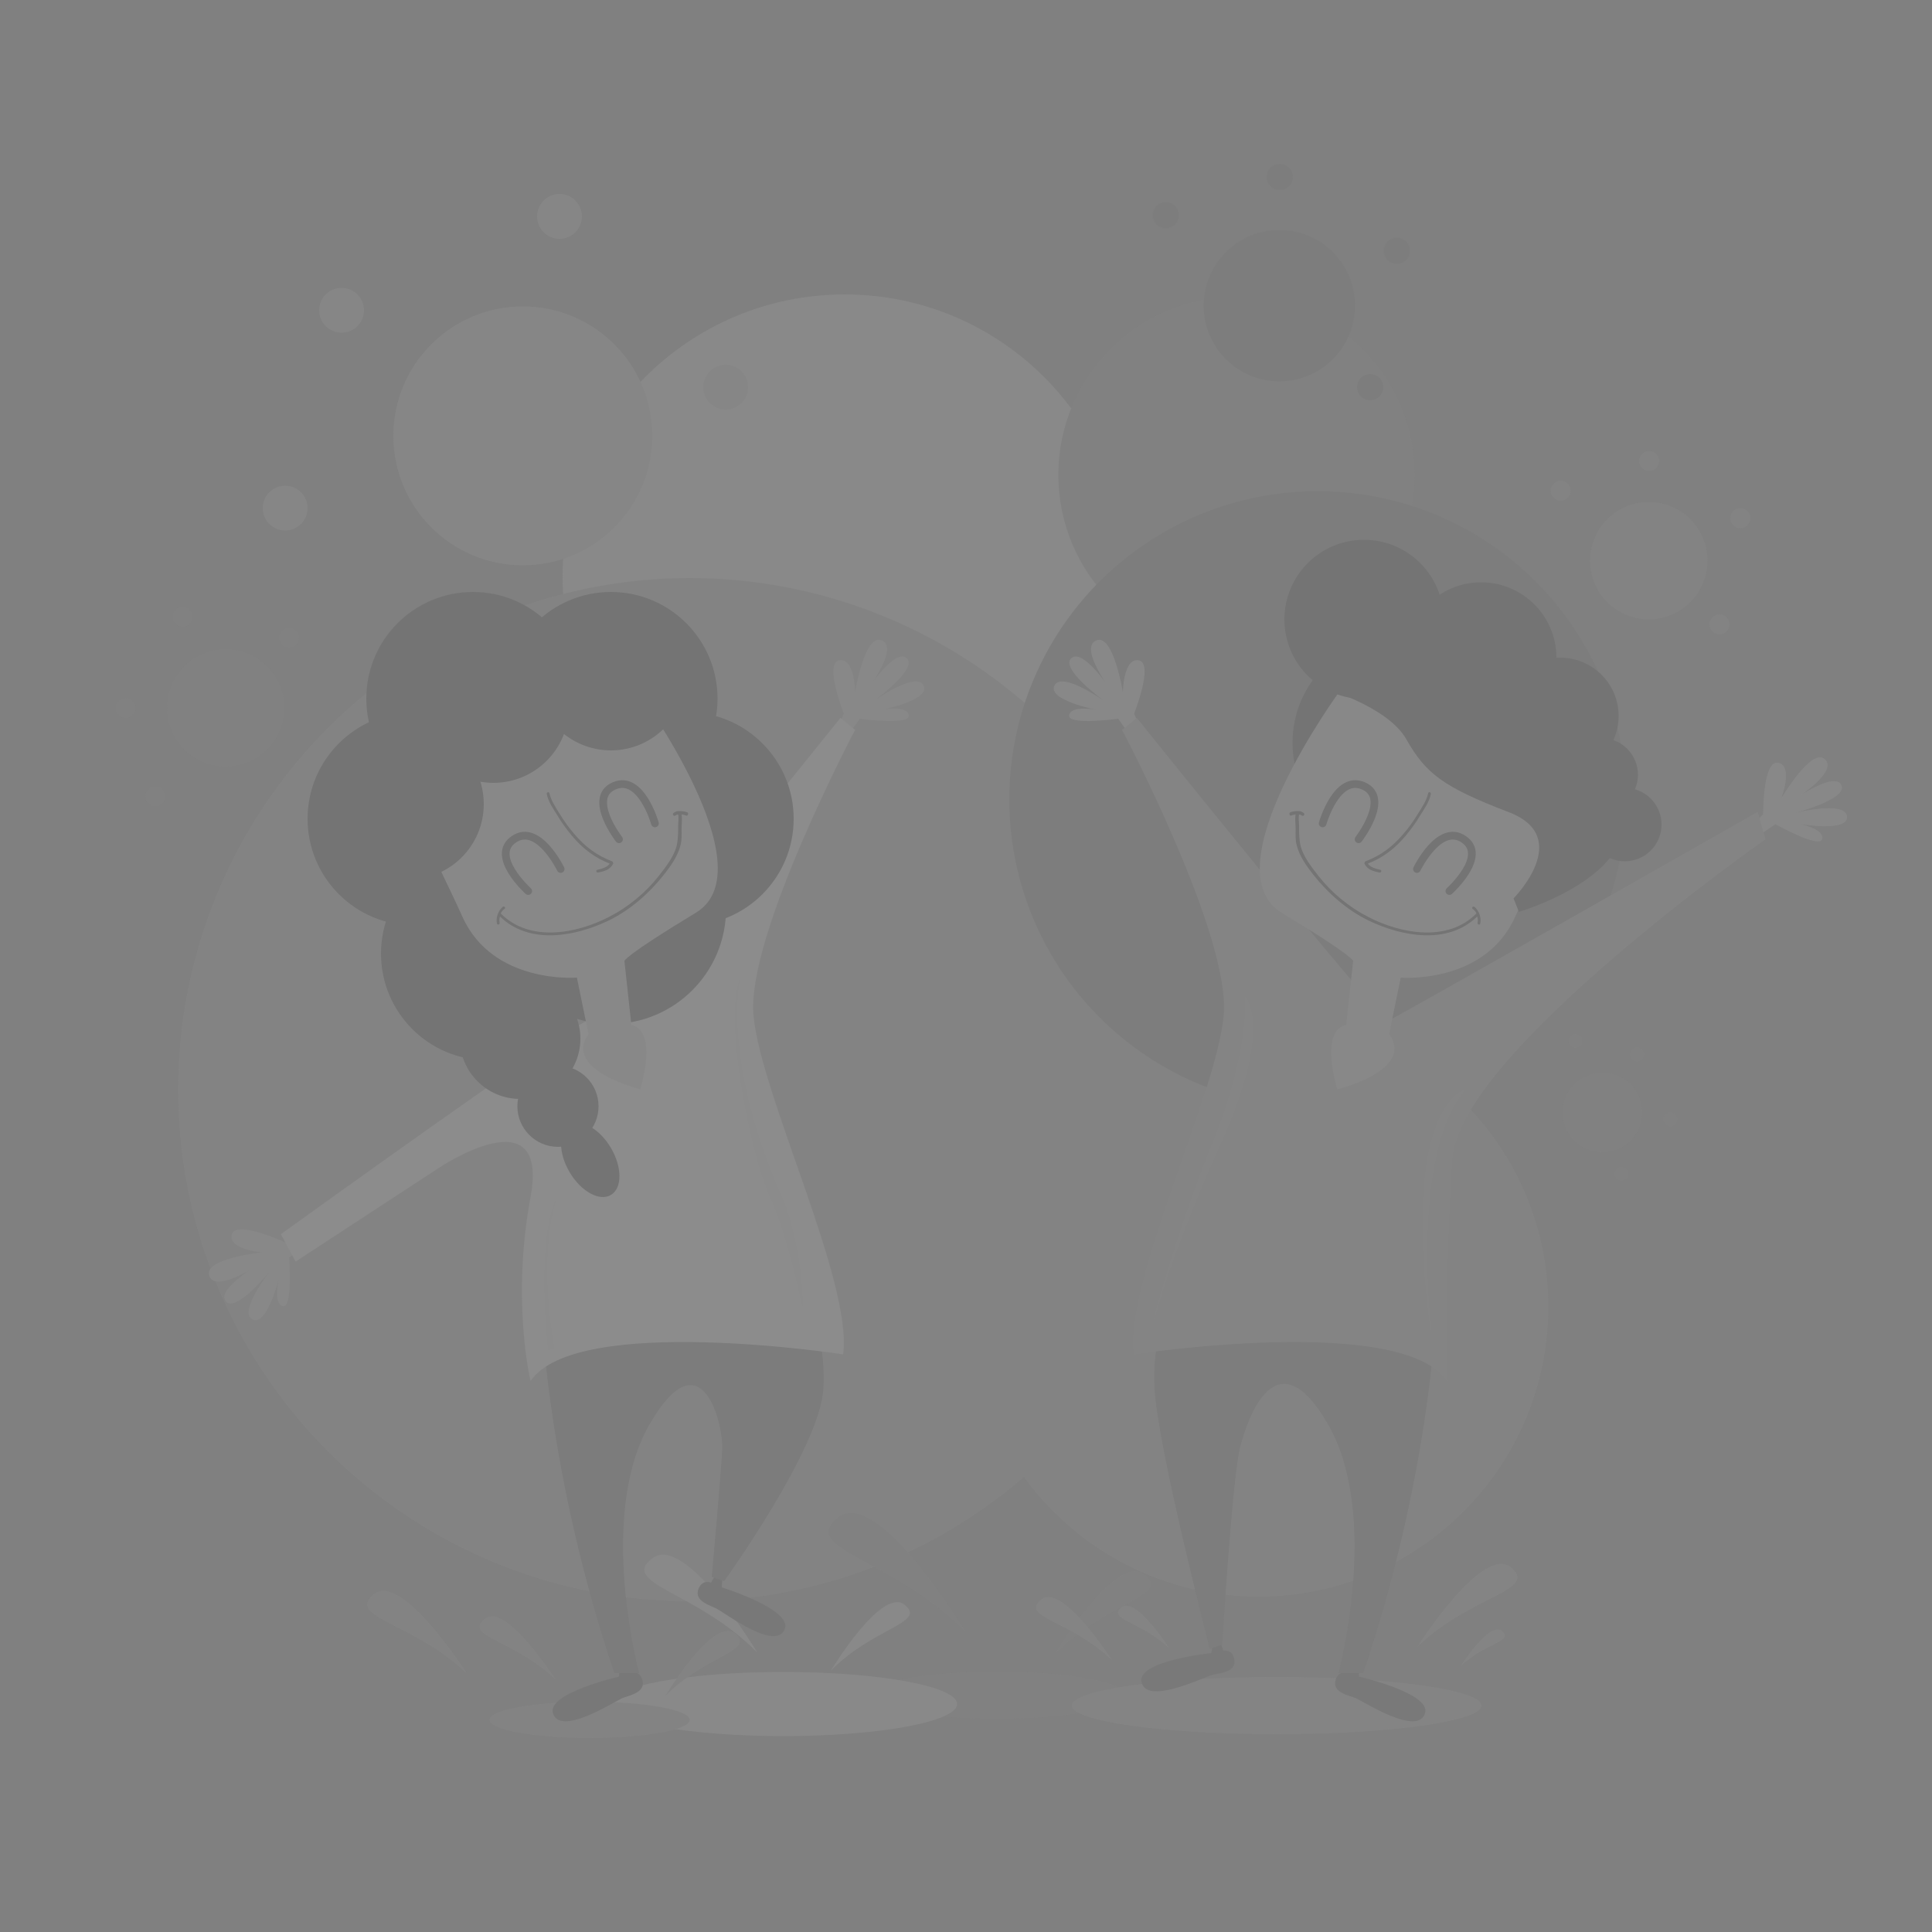 <?xml version="1.0" encoding="utf-8"?>
<!-- Generator: Adobe Illustrator 18.0.0, SVG Export Plug-In . SVG Version: 6.00 Build 0)  -->
<!DOCTYPE svg PUBLIC "-//W3C//DTD SVG 1.1//EN" "http://www.w3.org/Graphics/SVG/1.1/DTD/svg11.dtd">
<svg version="1.1" xmlns="http://www.w3.org/2000/svg" xmlns:xlink="http://www.w3.org/1999/xlink" x="0px" y="0px"
	 viewBox="0 0 500 500" enable-background="new 0 0 500 500" xml:space="preserve">
<rect x="0" y="0" width="500" height="500" fill="#808080" stroke="none"/>
<g id="Background">
</g>
<g id="Objects">
	<g opacity="0.1">
		<g>
			<g>
				<g>
					<circle fill="#DFDFDF" cx="218.6" cy="149.2" r="73"/>
					<path fill="#A7A7A7" d="M400.7,338.2c0,41.4-33.6,75-75,75c-41.4,0-75-33.6-75-75c0-41.4,33.6-75,75-75
						C367.1,263.2,400.7,296.8,400.7,338.2z"/>
					<circle fill="#8F8F8F" cx="320" cy="122.9" r="46.1"/>
					<circle fill="#A7A7A7" cx="178.5" cy="282" r="132.4"/>
					<g>
						<circle fill="#8B8B8B" cx="58.4" cy="183.2" r="15.2"/>
						<circle fill="#8B8B8B" cx="40.2" cy="206.1" r="2.6"/>
						<circle fill="#8B8B8B" cx="32.5" cy="183.2" r="2.6"/>
						<circle fill="#8B8B8B" cx="47.3" cy="159.6" r="2.6"/>
						<circle fill="#8B8B8B" cx="74.8" cy="165" r="2.6"/>
					</g>
					<g>
						<circle fill="#C3C3C3" cx="135.3" cy="112.8" r="33.5"/>
						<circle fill="#C3C3C3" cx="73.8" cy="131.5" r="5.8"/>
						<circle fill="#C3C3C3" cx="88.4" cy="80.3" r="5.8"/>
						<circle fill="#C3C3C3" cx="144.8" cy="56" r="5.8"/>
						<circle fill="#C3C3C3" cx="187.8" cy="100.2" r="5.8"/>
					</g>
					<g>
						<circle fill="#A1A1A1" cx="426.7" cy="145.1" r="15.2"/>
						<circle fill="#A1A1A1" cx="403.9" cy="127" r="2.6"/>
						<circle fill="#A1A1A1" cx="426.8" cy="119.3" r="2.6"/>
						<circle fill="#A1A1A1" cx="450.4" cy="134.1" r="2.6"/>
						<circle fill="#A1A1A1" cx="445" cy="161.6" r="2.6"/>
					</g>
					<g>
						<circle fill="#696969" cx="331.1" cy="79.1" r="19.6"/>
						<circle fill="#696969" cx="301.7" cy="55.7" r="3.4"/>
						<circle fill="#696969" cx="331.2" cy="45.8" r="3.4"/>
						<circle fill="#696969" cx="361.5" cy="64.9" r="3.4"/>
						<circle fill="#696969" cx="354.6" cy="100.2" r="3.4"/>
					</g>
				</g>
				<g>
					<g>
						<g>
							<ellipse fill="#8F8F8F" cx="258" cy="438.7" rx="33.3" ry="6.1"/>
							<path fill="#8F8F8F" d="M272.9,428.2c0,0,15.9-26.5,23.2-20.8C303.4,413,286.2,414.6,272.9,428.2z"/>
							<path fill="#8F8F8F" d="M249.9,422.4c0,0-22.6-37.8-33-29.7C206.5,400.9,230.9,403.1,249.9,422.4z"/>
						</g>
						<g>
							<ellipse fill="#DFDFDF" cx="202.7" cy="441" rx="45" ry="8.3"/>
							<path fill="#DFDFDF" d="M215,432.4c0,0,13.1-21.8,19.1-17.1C240,420,225.9,421.2,215,432.4z"/>
							<path fill="#DFDFDF" d="M196,427.7c0,0-18.6-31.1-27.2-24.4C160.2,409.9,180.4,411.8,196,427.7z"/>
						</g>
						<ellipse fill="#A7A7A7" cx="152.6" cy="445.1" rx="25.9" ry="4.7"/>
						<ellipse fill="#B1B1B1" cx="330.4" cy="441.4" rx="53" ry="7.4"/>
						<path fill="#A7A7A7" d="M143.8,434.7c0,0-12.9-20.3-18.4-15.7C119.9,423.6,133.2,424.4,143.8,434.7z"/>
						<path fill="#A7A7A7" d="M120.9,433.2c0,0-16.9-26.6-24.2-20.6C89.5,418.7,107,419.8,120.9,433.2z"/>
						<path fill="#B1B1B1" d="M287.8,429.7c0,0-12.9-20.3-18.4-15.7C263.9,418.6,277.2,419.4,287.8,429.7z"/>
						<path fill="#B1B1B1" d="M366.8,426.2c0,0,16.9-26.6,24.2-20.6C398.3,411.7,380.7,412.8,366.8,426.2z"/>
						<path fill="#B1B1B1" d="M378,431.2c0,0,7.5-11.8,10.7-9.1C391.9,424.8,384.2,425.3,378,431.2z"/>
						<path fill="#A7A7A7" d="M172.2,438.9c0,0,12.3-20.6,18-16.2C195.8,427.2,182.5,428.4,172.2,438.9z"/>
					</g>
					<path fill="#B1B1B1" d="M302.7,426.7c0,0-8.8-13.8-12.5-10.7C286.4,419.1,295.5,419.7,302.7,426.7z"/>
				</g>
			</g>
			<circle fill="#696969" cx="341" cy="206.9" r="79.8"/>
		</g>
		<g>
			<path fill="#414141" d="M315.6,424c0,0.3,1,3.2,1,3.2s2.3-0.5,2.8,2.1c0.8,3.6-4.1,3.7-5.8,4.2c-2.6,0.8-17.1,7.9-18.2,1.7
				c-1-5.4,18.1-7.4,18.1-7.4l0.5-3.3L315.6,424z"/>
			<path fill="#414141" d="M350.2,429.9c-0.1,0.3-1.4,3-1.4,3s-2.2-0.8-3.1,1.7c-1.2,3.5,3.6,4.2,5.2,4.9c2.4,1.1,16,9.9,17.9,3.9
				c1.7-5.2-17.1-9.5-17.1-9.5l-0.1-3.3L350.2,429.9z"/>
			<path fill="#616161" d="M371.5,341.2c0,0-1.5,40.8-18.7,91.8h-6.4c0,0,10.9-40.5-2.6-64.2c-13.5-23.6-21-1.7-22.9,5.9
				c-2,8.1-4.6,50.9-4.6,50.9l-3.2,1.1c0,0-13.5-52-14.3-67.4s4.1-30,25.5-25.2L371.5,341.2z"/>
			<path fill="#DADADA" d="M295,188.2l-1.5-3.5c0,0,5.2-13.1,1.2-13.8c-4-0.7-4.1,8.3-4.1,8.3s-2.5-15.6-7-13.4
				c-4.5,2.1,4.6,13.8,4.6,13.8s-7.7-12-10.9-9.3c-3.2,2.7,8.6,11.2,8.6,11.2s-11.1-7.9-13-4.1c-1.9,3.8,10.9,6.3,10.9,6.3
				s-6.6-1.3-7.1,1.4c-0.5,2.7,12.7,0.9,12.7,0.9l3.4,4.8L295,188.2z"/>
			<path fill="#DADADA" d="M453.7,213.5l2.6-2.8c0,0-0.1-14.1,3.9-13.3c4,0.8,0.8,9.2,0.8,9.2s8-13.6,11.4-10
				c3.4,3.6-9.4,11.2-9.4,11.2s11.5-8.4,13.5-4.7c2,3.7-12.1,7.3-12.1,7.3s13.2-3.3,13.6,0.9c0.4,4.2-12.5,1.9-12.5,1.9
				s6.6,1.2,6.1,3.9c-0.6,2.7-12.1-3.8-12.1-3.8l-4.9,3.3L453.7,213.5z"/>
			<path fill="#B1B1B1" d="M374.5,357.4c0,0-0.7-27.5,1.3-57.4c1.8-27.3,81.1-82.8,81.1-82.8l-2-7.1c0,0-93.6,53.3-95.5,54
				c-1.9,0.6-65.2-78.3-65.2-78.3l-3.8,3.1c0,0,28.2,53.3,26.3,73.9c-1.9,20.7-25.7,68.9-23.2,87.7
				C293.7,350.5,362.6,339.9,374.5,357.4z"/>
			<circle fill="#0B0B0B" cx="362.1" cy="192.2" r="27.6"/>
			<path fill="#DADADA" d="M346.7,178.9c0,0-33.7,46-15,57.3c18.7,11.3,18.5,12.5,18.5,12.5l-1.8,16.6c0,0-6.9,0.2-2.3,16.6
				c0,0,20.1-4.9,13.4-14.3l3-14.6c0,0,21.7,1.8,29.6-15.7c7.9-17.6,16.6-30.5,8.1-37.7C391.5,192.6,356.4,166.7,346.7,178.9z"/>
			<path fill="none" stroke="#0B0B0B" stroke-width="2" stroke-linecap="round" stroke-linejoin="round" stroke-miterlimit="10" d="
				M342.3,213.1c0,0,3.6-12.8,10.6-9.7c7,3.1-1.3,13.8-1.3,13.8"/>
			<path fill="none" stroke="#0B0B0B" stroke-width="2" stroke-linecap="round" stroke-linejoin="round" stroke-miterlimit="10" d="
				M366.7,224.9c0,0,5.8-12,12.1-7.7c6.4,4.3-3.7,13.4-3.7,13.4"/>
			<circle fill="#0B0B0B" cx="353" cy="160.3" r="20.6"/>
			<circle fill="#0B0B0B" cx="383.3" cy="170.2" r="19.5"/>
			<circle fill="#0B0B0B" cx="403.8" cy="185.3" r="15.1"/>
			<circle fill="#0B0B0B" cx="414.4" cy="200.5" r="9.5"/>
			<circle fill="#0B0B0B" cx="420.5" cy="213.4" r="9.5"/>
			<path fill="#0B0B0B" d="M353.4,222.9c4-1.5,7.1-3.9,9.8-7.1c1.4-1.6,2.6-3.3,3.7-5.1c1-1.6,2.3-3.5,2.7-5.4
				c0.1-0.5,0.8-0.3,0.7,0.2c-0.4,2-1.7,3.9-2.8,5.6c-1.1,1.9-2.4,3.6-3.8,5.3c-2.7,3.2-5.8,5.6-9.7,7.1c0.7,1,2,1.3,3.2,1.6
				c0.5,0.1,0.3,0.8-0.2,0.7c-1.6-0.3-3.1-0.7-3.9-2.3C353.1,223.3,353.2,223,353.4,222.9z"/>
			<path fill="#0B0B0B" d="M334,210.2c0.6-0.2,1.2-0.3,1.8-0.3c0.1,0,0.2,0,0.3,0c0.5,0,0.9,0.2,1.3,0.5c0.4,0.3,0,0.9-0.4,0.7
				c-0.3-0.2-0.5-0.3-0.8-0.3c-0.2,1,0,2,0,2.9c0,1.6,0,3.2,0.3,4.8c0.6,3,3,6,4.8,8.3c3.4,4.3,7.9,8,12.8,10.5
				c8.5,4.4,20.6,6.6,28-0.9c-0.2-0.5-0.6-0.9-1-1.2c-0.4-0.3,0.2-0.8,0.5-0.5c1.2,1,1.8,2.8,1.5,4.3c-0.1,0.5-0.8,0.3-0.7-0.2
				c0.1-0.5,0.1-1.1-0.1-1.6c-7.6,7.4-19.5,5.2-28.2,1c-5.5-2.7-10.4-7-14.2-11.8c-1.8-2.3-3.6-4.8-4.3-7.6
				c-0.4-1.4-0.3-2.9-0.3-4.4c0-1.2-0.2-2.4,0-3.6c-0.4,0-0.9,0.2-1.3,0.3C333.7,211.1,333.5,210.3,334,210.2z"/>
			<path fill="#0B0B0B" d="M341.7,177.8c0,0,17.4,4.8,22.3,13.6c5,8.8,9.5,12.3,26.5,18.8c16.9,6.5,1.2,22.3,1.2,22.3l1.4,3.5
				c0,0,26.8-7.9,27.2-23c0.4-15.1-5.2-26.4-24.8-40.4C375.9,158.6,337.6,132.6,341.7,177.8z"/>
			<g>
				<circle fill="#8F8F8F" cx="414.7" cy="287.9" r="10.3"/>
				<circle fill="#8F8F8F" cx="407.7" cy="269.4" r="1.8"/>
				<circle fill="#8F8F8F" cx="423.7" cy="272.9" r="1.8"/>
				<circle fill="#8F8F8F" cx="432.3" cy="289.7" r="1.8"/>
				<circle fill="#8F8F8F" cx="419.6" cy="303.8" r="1.8"/>
			</g>
			<path opacity="0.1" fill="#FCFCFC" d="M298.7,341.7c-0.1-1.7,7.8-28,14.9-45.3c10.2-24.9,8.6-38.5,8.6-38.5s7.5,7.4-6.2,37.8
				C302.3,326.1,298.7,341.7,298.7,341.7z"/>
			<path opacity="0.1" fill="#FCFCFC" d="M370.5,345.9c0,0-5.9-47,8.7-63.9C379.2,282,362.1,285.8,370.5,345.9z"/>
		</g>
		<g>
			<g>
				<path fill="#373737" d="M185.6,406.7c-0.1,0.3-1.6,2.9-1.6,2.9s-2.1-1-3.2,1.5c-1.4,3.4,3.3,4.4,4.8,5.3
					c2.4,1.3,15.2,11,17.5,5.2c2-5.1-16.3-10.8-16.3-10.8l0.2-3.3L185.6,406.7z"/>
				<path fill="#373737" d="M161.7,429.9c0.1,0.3,1.4,3,1.4,3s2.2-0.8,3.1,1.7c1.2,3.5-3.6,4.2-5.2,4.9c-2.4,1.1-16,9.9-17.9,3.9
					c-1.7-5.2,17.1-9.5,17.1-9.5l0.1-3.3L161.7,429.9z"/>
				<path fill="#575757" d="M140.3,341.2c0,0,1.5,40.8,18.7,91.8h6.4c0,0-10.9-40.5,2.6-64.2c13.5-23.6,19.3-0.3,18.9,6.5
					c-0.4,7.4-2.7,32.8-2.7,32.8l3.2,1.1c0,0,24.9-34.5,25.7-49.9c0.7-15.4-4.1-30-25.5-25.2L140.3,341.2z"/>
				<path fill="#DADADA" d="M216.9,188.2l1.5-3.5c0,0-5.2-13.1-1.2-13.8c4-0.7,4.1,8.3,4.1,8.3s2.5-15.6,7-13.4
					c4.5,2.1-4.6,13.8-4.6,13.8s7.7-12,10.9-9.3c3.2,2.7-8.6,11.2-8.6,11.2s11.1-7.9,13-4.1c1.9,3.8-10.9,6.3-10.9,6.3
					s6.6-1.3,7.1,1.4c0.5,2.7-12.7,0.9-12.7,0.9l-3.4,4.8L216.9,188.2z"/>
				<path fill="#DADADA" d="M77.3,320.2l-3.6,1.3c0,0-12.8-5.9-13.7-2c-0.9,4,8,4.6,8,4.6s-15.7,1.6-13.8,6.2
					c1.9,4.6,14.1-3.9,14.1-3.9s-12.4,7-9.9,10.3c2.5,3.4,11.7-8,11.7-8s-8.5,10.7-4.8,12.7c3.7,2.1,6.9-10.6,6.9-10.6
					s-1.6,6.6,1,7.2c2.6,0.6,1.6-12.6,1.6-12.6l5-3.1L77.3,320.2z"/>
				<path fill="#FCFCFC" d="M137.3,357.4c0,0-5-20.7,0-47.6c5-26.9-23.8-7.5-23.8-7.5l-37,24.2l-3.8-7.1c0,0,77.7-56,79.6-55.3
					c1.9,0.6,65.2-78.3,65.2-78.3l3.8,3.1c0,0-28.2,53.3-26.3,73.9c1.9,20.7,25.7,68.9,23.2,87.7
					C218.1,350.5,149.2,339.9,137.3,357.4z"/>
				<circle fill="#0B0B0B" cx="158.1" cy="180.8" r="27.6"/>
				<circle fill="#0B0B0B" cx="122.4" cy="180.8" r="27.6"/>
				<circle fill="#0B0B0B" cx="107.2" cy="211.9" r="27.6"/>
				<circle fill="#0B0B0B" cx="126.2" cy="246.8" r="27.6"/>
				<circle fill="#0B0B0B" cx="134.6" cy="268.8" r="15.6"/>
				<circle fill="#0B0B0B" cx="144.4" cy="286.3" r="10.5"/>
				
					<ellipse transform="matrix(0.861 -0.509 0.509 0.861 -131.505 119.689)" fill="#0B0B0B" cx="152.8" cy="300" rx="6.2" ry="10.5"/>
				<circle fill="#0B0B0B" cx="177.8" cy="211.9" r="27.6"/>
				<circle fill="#0B0B0B" cx="158.1" cy="235.2" r="29.8"/>
				<path fill="#DADADA" d="M165.1,178.9c0,0,33.7,46,15,57.3c-18.7,11.3-18.5,12.5-18.5,12.5l1.8,16.6c0,0,6.9,0.2,2.3,16.6
					c0,0-20.1-4.9-13.4-14.3l-3-14.6c0,0-21.7,1.8-29.6-15.7c-7.9-17.6-16.6-30.5-8.1-37.7S155.4,166.7,165.1,178.9z"/>
				
					<path fill="none" stroke="#0B0B0B" stroke-width="2" stroke-linecap="round" stroke-linejoin="round" stroke-miterlimit="10" d="
					M169.5,213.1c0,0-3.6-12.8-10.6-9.7c-7,3.1,1.3,13.8,1.3,13.8"/>
				
					<path fill="none" stroke="#0B0B0B" stroke-width="2" stroke-linecap="round" stroke-linejoin="round" stroke-miterlimit="10" d="
					M145.1,224.9c0,0-5.8-12-12.1-7.7c-6.4,4.3,3.7,13.4,3.7,13.4"/>
				<circle fill="#0B0B0B" cx="158.1" cy="174.7" r="19.5"/>
				<circle fill="#0B0B0B" cx="127.7" cy="183.1" r="19.5"/>
				<circle fill="#0B0B0B" cx="105.7" cy="208.1" r="19.5"/>
				<path fill="#0B0B0B" d="M158.4,222.9c-4-1.5-7.1-3.9-9.8-7.1c-1.4-1.6-2.6-3.3-3.7-5.1c-1-1.6-2.3-3.5-2.7-5.4
					c-0.1-0.5-0.8-0.3-0.7,0.2c0.4,2,1.7,3.9,2.8,5.6c1.1,1.9,2.4,3.6,3.8,5.3c2.7,3.2,5.8,5.6,9.7,7.1c-0.7,1-2,1.3-3.2,1.6
					c-0.5,0.1-0.3,0.8,0.2,0.7c1.6-0.3,3.1-0.7,3.9-2.3C158.7,223.3,158.6,223,158.4,222.9z"/>
				<path fill="#0B0B0B" d="M177.8,210.2c-0.6-0.2-1.2-0.3-1.9-0.3c-0.1,0-0.2,0-0.3,0c-0.5,0-0.9,0.2-1.3,0.5
					c-0.4,0.3,0,0.9,0.4,0.7c0.3-0.2,0.5-0.3,0.8-0.3c0.2,1,0,2,0,2.9c0,1.6,0,3.2-0.3,4.8c-0.6,3-3,6-4.8,8.3
					c-3.4,4.3-7.9,8-12.8,10.5c-8.5,4.4-20.6,6.6-28-0.9c0.2-0.5,0.6-0.9,1-1.2c0.4-0.3-0.2-0.8-0.5-0.5c-1.2,1-1.8,2.8-1.5,4.3
					c0.1,0.5,0.8,0.3,0.7-0.2c-0.1-0.5-0.1-1.1,0.1-1.6c7.6,7.4,19.5,5.2,28.2,1c5.5-2.7,10.4-7,14.2-11.8c1.8-2.3,3.6-4.8,4.3-7.6
					c0.4-1.4,0.3-2.9,0.3-4.4c0-1.2,0.2-2.4,0-3.6c0.4,0,0.9,0.2,1.3,0.3C178.1,211.1,178.3,210.3,177.8,210.2z"/>
			</g>
			<path opacity="0.2" fill="#C3C3C3" d="M191.5,253.2c0,0-5.2,21.3,11.7,58.6c0,0,4.5,12.1,4.5,26.4c0,0-3.7-18.2-8.5-28.7
				C194.5,299,187.3,265,191.5,253.2z"/>
			<path opacity="0.2" fill="#C3C3C3" d="M143.4,348.8c-4.4-25.2,0.5-38.3,0.5-38.3c-3.6,7.4-3.5,24.8-2,39
				C142.4,349.2,142.9,349,143.4,348.8z"/>
		</g>
	</g>
</g>
<g id="Designed_by_freepik">
</g>
</svg>

